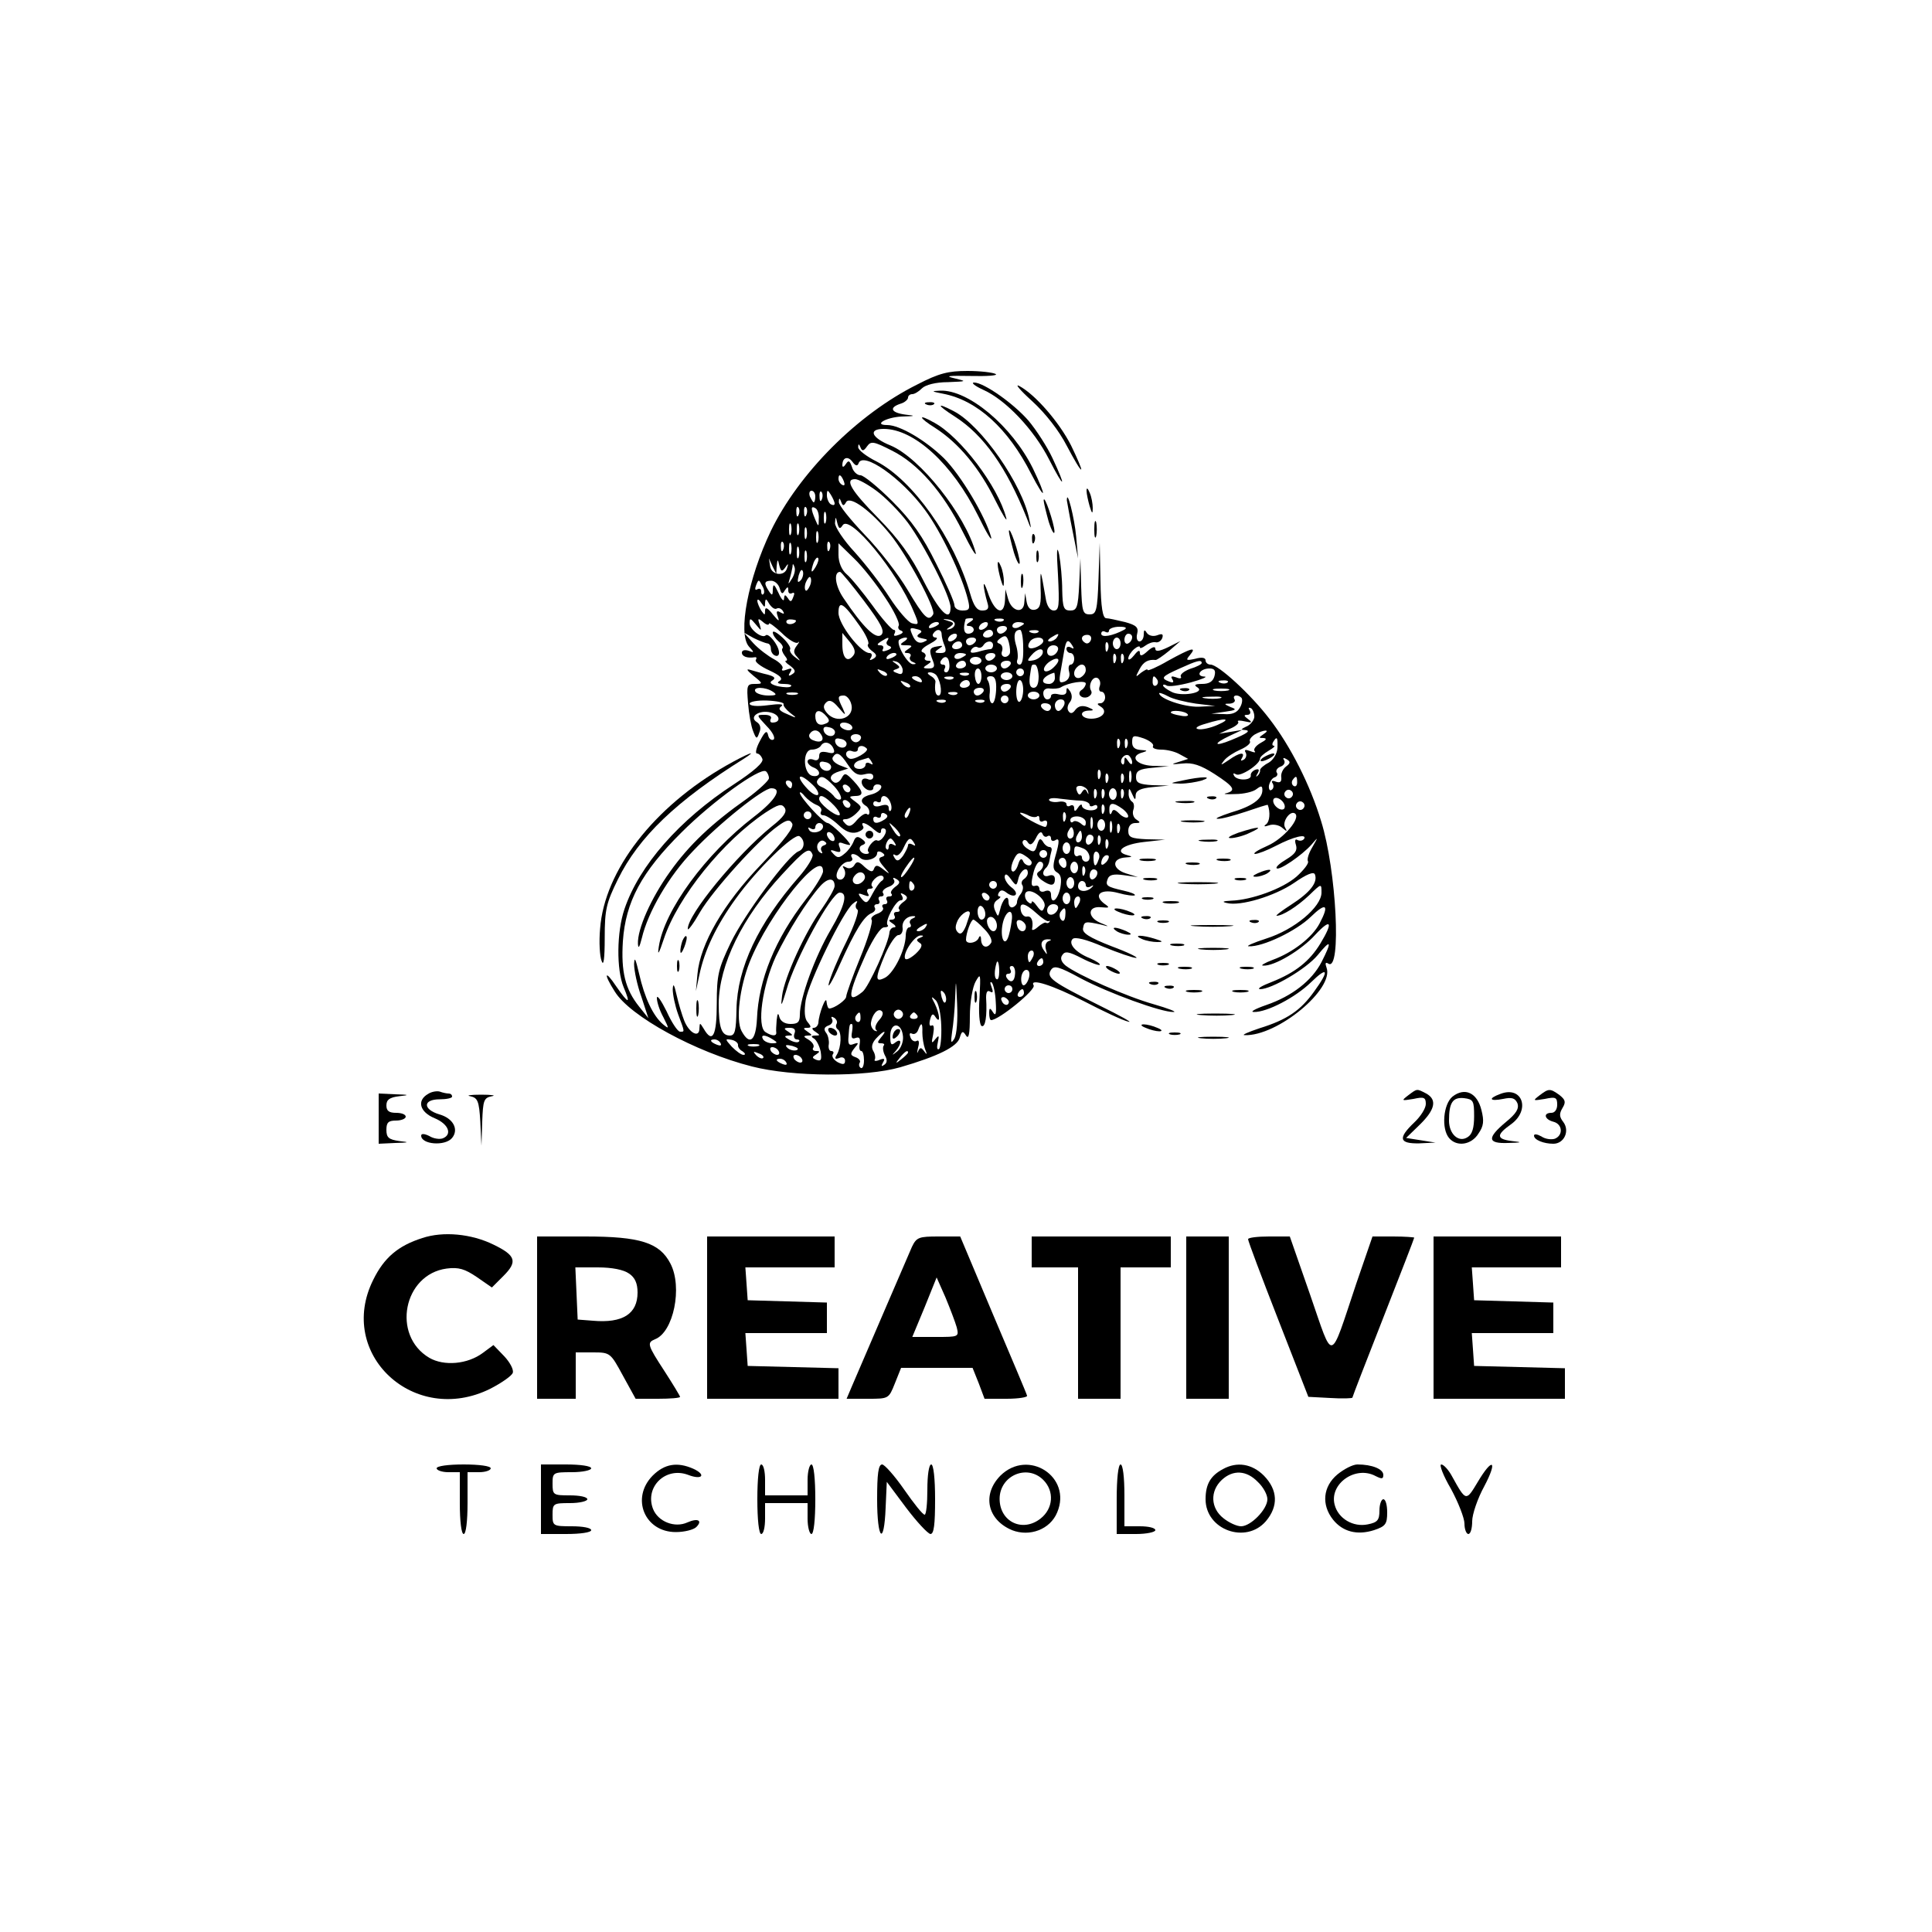 <?xml version="1.0" standalone="no"?>
<!DOCTYPE svg PUBLIC "-//W3C//DTD SVG 20010904//EN"
 "http://www.w3.org/TR/2001/REC-SVG-20010904/DTD/svg10.dtd">
<svg version="1.0" xmlns="http://www.w3.org/2000/svg"
 width="500pt" height="500pt" viewBox="0 0 500 500"
 preserveAspectRatio="xMidYMid meet">
<g transform="translate(0,500) scale(0.1,-0.1)"
fill="#000000" stroke="none">
<path d="M2374 4005 c-155 -77 -307 -230 -379 -379 -59 -123 -86 -265 -57
-299 15 -16 14 -17 -1 -11 -10 3 -17 1 -17 -5 0 -10 14 -15 33 -12 5 1 6 -2 3
-7 -3 -5 13 -17 35 -27 28 -13 36 -21 27 -27 -9 -5 -5 -8 11 -8 13 0 22 -3 18
-6 -3 -4 -18 -3 -34 0 -19 5 -23 10 -14 15 9 6 6 10 -12 15 -14 3 -33 9 -44
12 -13 4 -11 0 7 -15 25 -20 25 -21 3 -21 -20 0 -21 -4 -17 -50 2 -27 8 -60
13 -72 8 -21 10 -22 16 -4 5 11 3 21 -6 27 -22 13 5 33 36 25 24 -6 27 -26 4
-26 -6 0 -7 5 -4 10 3 6 -4 10 -16 10 -22 0 -22 0 5 -29 16 -16 23 -31 18 -35
-6 -3 -12 2 -14 11 -3 14 -8 11 -21 -14 -10 -18 -13 -33 -8 -33 5 0 11 -6 14
-14 4 -9 -22 -32 -74 -66 -140 -91 -245 -210 -283 -323 -20 -59 -21 -156 -2
-202 19 -45 13 -44 -19 2 -30 45 -34 34 -4 -13 39 -64 209 -157 355 -194 105
-27 293 -28 384 -2 96 28 148 53 154 77 5 17 8 18 16 5 7 -11 10 4 10 50 0 36
7 76 15 90 13 23 13 20 10 -42 -3 -38 0 -70 5 -73 10 -6 15 26 12 73 0 14 3
20 10 16 8 -5 9 -1 4 12 -4 10 -4 15 1 11 4 -5 9 -27 10 -50 2 -30 0 -38 -7
-27 -8 13 -10 12 -10 -2 0 -10 2 -18 5 -18 20 0 117 79 110 90 -12 20 50 0
130 -41 50 -26 101 -50 115 -53 14 -4 -20 15 -75 42 -122 61 -138 72 -125 92
8 12 20 9 77 -22 72 -38 209 -88 240 -87 10 0 -13 9 -51 20 -71 20 -197 76
-228 100 -11 9 -15 19 -9 27 7 11 16 10 51 -8 23 -12 44 -19 46 -17 3 2 -9 10
-25 17 -38 15 -57 38 -45 50 6 6 35 -1 79 -20 39 -16 77 -29 85 -29 8 0 -20
14 -63 30 -59 23 -77 35 -74 47 3 18 6 18 47 9 22 -6 22 -5 -3 5 -34 15 -32
44 3 40 22 -2 23 -1 7 10 -29 23 -7 39 37 27 21 -6 40 -8 43 -6 2 3 -11 8 -29
12 -44 10 -48 13 -41 31 4 10 15 13 42 9 l36 -5 -32 10 c-36 12 -36 39 1 41
17 1 18 2 3 6 -35 9 -10 28 44 34 l54 6 -47 1 c-41 2 -48 5 -48 22 0 12 7 20
18 20 14 0 14 2 3 9 -8 5 -11 16 -8 25 3 8 2 18 -3 21 -6 4 -10 14 -9 23 0 14
2 13 9 -3 7 -16 9 -17 9 -3 1 12 12 18 44 21 l42 4 -42 1 c-35 2 -43 6 -43 21
0 16 8 21 43 24 l42 4 -42 1 c-44 2 -61 26 -25 35 13 4 11 5 -5 6 -16 1 -23 7
-23 20 0 18 3 19 30 10 16 -6 27 -15 24 -20 -3 -5 7 -9 21 -9 15 0 36 -5 48
-12 l22 -12 -25 -8 c-21 -6 -19 -7 10 -4 26 3 47 -4 83 -27 51 -33 57 -43 30
-50 -10 -2 1 -3 24 -2 22 0 47 6 55 13 12 9 15 9 15 -3 0 -23 -27 -42 -82 -58
-27 -9 -43 -16 -34 -16 9 -1 41 8 72 18 32 11 57 19 58 18 7 -19 5 -43 -4 -50
-8 -6 -5 -7 7 -3 10 4 26 1 34 -6 13 -11 14 -11 8 0 -9 14 12 45 25 37 17 -11
-28 -65 -71 -84 -25 -11 -39 -20 -32 -21 7 0 31 9 54 21 46 24 81 32 73 18 -4
-5 -11 -6 -17 -3 -6 4 -8 -1 -4 -13 4 -14 -2 -23 -25 -37 -17 -10 -28 -20 -25
-23 6 -7 65 33 90 61 18 21 18 21 2 -7 -9 -15 -14 -31 -11 -36 3 -5 -11 -23
-30 -40 -36 -31 -115 -60 -169 -62 -21 -1 -25 -3 -11 -6 35 -9 124 18 174 52
33 23 51 30 54 22 8 -21 -13 -47 -61 -78 -25 -16 -42 -29 -38 -29 15 0 52 23
84 53 32 31 32 31 32 7 0 -37 -70 -96 -143 -119 -34 -11 -54 -20 -45 -20 36
-2 123 40 160 76 40 39 49 32 23 -17 -19 -36 -69 -75 -121 -94 -21 -8 -33 -15
-25 -15 29 -2 100 41 135 80 41 44 47 33 13 -23 -28 -46 -65 -75 -125 -99 -26
-10 -40 -18 -31 -19 30 0 119 52 149 88 35 43 38 37 10 -18 -25 -48 -76 -88
-143 -111 -29 -10 -43 -18 -32 -18 34 -1 108 38 148 77 44 43 48 31 8 -24 -35
-49 -70 -73 -141 -95 -30 -10 -48 -18 -39 -18 85 -3 233 120 212 175 -4 11 -3
15 5 10 34 -21 21 241 -19 369 -28 93 -79 194 -134 265 -48 63 -132 140 -152
140 -7 0 -13 5 -13 11 0 7 -10 9 -27 4 -23 -5 -25 -4 -14 9 20 24 4 19 -56
-14 -29 -17 -53 -27 -53 -24 0 4 -7 0 -17 -7 -15 -13 -15 -12 -4 9 10 19 22
26 42 24 3 0 18 10 35 24 l29 25 -32 -16 c-23 -11 -33 -12 -33 -4 0 7 -8 5
-20 -6 -14 -13 -20 -14 -20 -5 0 9 -5 7 -15 -6 -8 -10 -15 -14 -15 -8 0 6 7
17 15 24 8 7 15 9 15 5 0 -4 6 -2 14 4 8 6 19 10 26 9 7 -2 15 3 18 11 3 10 0
12 -13 7 -11 -4 -22 -1 -27 6 -6 10 -8 8 -8 -4 0 -10 -5 -18 -11 -18 -6 0 -9
9 -6 20 4 16 -2 22 -31 30 -21 5 -43 10 -49 10 -9 0 -14 27 -15 98 l-2 97 -3
-92 c-3 -85 -6 -93 -23 -93 -18 0 -20 8 -22 73 l-2 72 -3 -67 c-3 -60 -6 -68
-23 -68 -17 0 -20 7 -21 53 0 28 -4 70 -8 92 -6 27 -7 9 -3 -52 4 -81 3 -93
-11 -93 -10 0 -18 12 -21 33 -13 75 -14 79 -13 27 2 -44 -1 -55 -15 -58 -11
-2 -18 5 -21 20 l-4 23 -2 -23 c-1 -32 -33 -25 -42 8 l-7 25 -1 -27 c-2 -45
-28 -33 -45 20 -14 41 -13 15 0 -30 4 -13 0 -18 -14 -18 -14 0 -22 12 -31 43
-42 144 -149 295 -243 343 -26 13 -48 30 -47 37 0 9 2 9 6 -1 4 -10 8 -10 17
3 10 14 17 13 64 -11 67 -33 133 -108 183 -209 22 -44 37 -69 34 -55 -27 98
-144 245 -220 277 -50 20 -59 43 -18 43 79 0 178 -91 244 -224 22 -45 37 -70
34 -56 -15 54 -78 160 -122 204 -47 46 -114 86 -147 86 -37 0 -3 20 37 22 37
1 38 2 10 5 -37 5 -43 18 -13 28 11 3 20 11 20 16 0 5 5 9 11 9 6 0 17 7 25
15 9 9 36 16 67 16 50 2 50 2 17 10 -26 6 -16 7 42 6 42 -1 71 1 65 5 -7 4
-40 8 -73 8 -50 0 -74 -6 -130 -35z m-152 -204 c11 32 111 -38 172 -121 41
-55 96 -170 111 -232 6 -24 4 -28 -14 -28 -12 0 -21 6 -21 14 0 8 -21 56 -47
107 -35 71 -63 111 -114 162 -37 37 -74 67 -82 67 -9 0 -19 10 -22 21 -6 17
-9 19 -16 8 -5 -8 -9 -9 -9 -3 0 20 14 25 26 9 8 -11 13 -12 16 -4z m-38 -47
c3 -8 2 -12 -4 -9 -6 3 -10 10 -10 16 0 14 7 11 14 -7z m84 -24 c22 -16 59
-53 81 -82 43 -58 111 -192 111 -220 0 -40 -28 -13 -70 69 -32 64 -64 108
-117 162 -70 71 -88 101 -60 101 8 0 32 -13 55 -30z m-158 -15 c0 -8 -2 -15
-4 -15 -2 0 -6 7 -10 15 -3 8 -1 15 4 15 6 0 10 -7 10 -15z m17 -7 c-3 -8 -6
-5 -6 6 -1 11 2 17 5 13 3 -3 4 -12 1 -19z m33 -11 c0 -5 -4 -5 -10 -2 -5 3
-10 14 -10 23 0 15 2 15 10 2 5 -8 10 -19 10 -23z m30 4 c11 16 64 -23 113
-83 45 -55 120 -195 112 -208 -12 -20 -23 -9 -66 63 -23 39 -73 104 -111 143
-37 39 -68 77 -67 85 0 11 2 11 6 0 4 -11 7 -11 13 0z m-123 -33 c-3 -8 -6 -5
-6 6 -1 11 2 17 5 13 3 -3 4 -12 1 -19z m20 0 c-3 -8 -6 -5 -6 6 -1 11 2 17 5
13 3 -3 4 -12 1 -19z m32 -11 c0 -21 -1 -21 -9 -2 -12 28 -12 37 0 30 6 -3 10
-16 9 -28z m18 -9 c-3 -7 -5 -2 -5 12 0 14 2 19 5 13 2 -7 2 -19 0 -25z m44
-7 c19 28 141 -121 183 -222 15 -35 15 -37 -4 -32 -10 3 -36 33 -58 67 -21 33
-62 86 -90 117 -29 31 -51 65 -51 75 1 18 2 18 6 0 4 -15 7 -16 14 -5z m-134
-23 c-3 -7 -5 -2 -5 12 0 14 2 19 5 13 2 -7 2 -19 0 -25z m20 0 c-3 -7 -5 -2
-5 12 0 14 2 19 5 13 2 -7 2 -19 0 -25z m20 -10 c-3 -7 -5 -2 -5 12 0 14 2 19
5 13 2 -7 2 -19 0 -25z m30 -10 c-3 -7 -5 -2 -5 12 0 14 2 19 5 13 2 -7 2 -19
0 -25z m-90 -20 c-3 -8 -6 -5 -6 6 -1 11 2 17 5 13 3 -3 4 -12 1 -19z m20 -10
c-3 -7 -5 -2 -5 12 0 14 2 19 5 13 2 -7 2 -19 0 -25z m100 10 c-3 -8 -6 -5 -6
6 -1 11 2 17 5 13 3 -3 4 -12 1 -19z m-80 -20 c-3 -7 -5 -2 -5 12 0 14 2 19 5
13 2 -7 2 -19 0 -25z m224 -105 c23 -34 38 -66 35 -72 -3 -5 -1 -11 6 -13 7
-3 5 -7 -6 -11 -10 -4 -15 -3 -11 3 3 6 2 10 -2 10 -5 0 -30 28 -55 63 -25 34
-55 71 -67 81 -13 11 -21 31 -21 50 l0 30 40 -39 c23 -22 59 -68 81 -102z
m-204 95 c-3 -7 -5 -2 -5 12 0 14 2 19 5 13 2 -7 2 -19 0 -25z m24 -15 c-12
-20 -14 -14 -5 12 4 9 9 14 11 11 3 -2 0 -13 -6 -23z m-101 2 c2 19 3 19 7 1
4 -15 7 -16 15 -5 8 12 9 11 5 -1 -6 -23 -41 -19 -44 5 l-3 20 9 -20 10 -20 1
20z m40 -32 c-11 -17 -11 -17 -6 0 3 10 6 24 7 30 0 9 2 9 5 0 3 -7 0 -20 -6
-30z m22 -5 c-8 -8 -9 -4 -5 13 4 13 8 18 11 10 2 -7 -1 -18 -6 -23z m164 -53
c45 -60 54 -78 45 -88 -14 -13 -47 19 -98 95 -22 32 -26 68 -9 68 3 0 31 -34
62 -75z m-140 39 c-4 -9 -9 -15 -11 -12 -3 3 -3 13 1 22 4 9 9 15 11 12 3 -3
3 -13 -1 -22z m-120 -21 c-3 -4 -6 -1 -6 6 0 7 -4 9 -10 6 -6 -4 -7 1 -3 11 6
15 7 15 15 -1 6 -9 7 -19 4 -22z m42 14 c4 -14 7 -16 13 -5 7 10 9 11 9 0 0
-7 4 -10 10 -7 6 3 7 -1 3 -10 -5 -13 -7 -14 -14 -3 -7 10 -9 10 -10 -2 0 -8
-7 -1 -14 15 -11 23 -14 26 -15 10 0 -17 -2 -17 -10 -5 -14 21 -12 27 6 27 9
0 19 -9 22 -20z m-38 -37 c1 12 3 11 11 -3 6 -9 14 -15 19 -12 5 3 12 0 16 -6
5 -8 3 -9 -6 -4 -10 6 -12 3 -7 -11 5 -14 2 -12 -13 6 -13 17 -20 20 -20 10 0
-13 -1 -13 -10 0 -5 8 -10 20 -10 25 0 6 5 3 10 -5 9 -13 10 -13 10 0z m245
-60 c16 -22 25 -43 22 -47 -4 -3 1 -11 10 -18 13 -9 13 -14 3 -20 -9 -5 -11
-4 -6 3 4 7 2 12 -4 12 -22 0 -80 74 -80 104 0 34 13 26 55 -34z m-259 4 c-6
16 -4 17 9 6 8 -7 15 -9 15 -4 0 4 15 -7 33 -24 18 -18 37 -29 42 -25 5 5 4 1
-3 -8 -9 -12 -9 -19 1 -29 10 -12 9 -12 -5 -1 -10 7 -16 17 -13 21 2 4 -7 18
-20 30 -14 13 -25 19 -25 13 0 -6 7 -16 15 -23 9 -7 13 -15 10 -18 -3 -3 0
-11 6 -19 6 -7 8 -13 3 -13 -4 0 0 -6 11 -13 14 -11 15 -16 5 -22 -9 -6 -11
-4 -5 5 6 10 4 12 -9 7 -10 -4 -15 -3 -11 3 3 5 -7 16 -22 24 -15 8 -39 26
-53 41 l-25 28 25 -14 c14 -7 30 -13 35 -14 6 0 10 -6 10 -14 0 -8 5 -16 12
-18 6 -2 10 2 9 10 -2 19 -27 49 -34 43 -9 -10 -42 15 -42 31 0 14 2 14 16 -3
15 -18 15 -18 10 0z m94 10 c0 -8 -19 -13 -24 -6 -3 5 1 9 9 9 8 0 15 -2 15
-3z m411 -9 c0 -5 -5 -11 -13 -13 -10 -3 -10 -1 1 6 11 8 10 11 -5 15 -16 5
-16 6 -1 4 10 -1 18 -6 18 -12z m39 5 c-10 -6 -11 -10 -2 -10 6 0 12 -4 12
-10 0 -5 -6 -10 -14 -10 -12 0 -14 14 -7 38 1 1 7 2 14 2 8 0 7 -4 -3 -10z
m87 4 c-3 -3 -12 -4 -19 -1 -8 3 -5 6 6 6 11 1 17 -2 13 -5z m-167 -8 c0 -2
-7 -7 -16 -10 -8 -3 -12 -2 -9 4 6 10 25 14 25 6z m125 -6 c-3 -5 -11 -10 -16
-10 -6 0 -7 5 -4 10 3 6 11 10 16 10 6 0 7 -4 4 -10z m95 6 c0 -2 -7 -6 -15
-10 -8 -3 -15 -1 -15 4 0 6 7 10 15 10 8 0 15 -2 15 -4z m-271 -26 c-8 -6 -6
-9 7 -12 16 -3 17 -4 3 -10 -11 -4 -20 1 -27 17 -9 20 -8 22 10 17 14 -3 16
-7 7 -12z m226 10 c-3 -5 -10 -10 -16 -10 -5 0 -9 5 -9 10 0 6 7 10 16 10 8 0
12 -4 9 -10z m304 0 c-30 -16 -59 -21 -59 -10 0 6 5 8 10 5 6 -3 10 -2 10 3 0
5 12 10 27 10 17 0 21 -3 12 -8z m-472 -12 c0 -7 4 -21 8 -30 5 -14 2 -18 -11
-18 -16 0 -17 2 -4 11 12 8 11 9 -5 6 -20 -3 -22 -9 -10 -39 5 -13 2 -18 -11
-18 -16 0 -17 2 -4 10 11 7 11 10 2 10 -7 0 -11 4 -8 9 4 5 0 11 -6 13 -8 3 0
12 17 21 17 9 24 16 17 17 -7 0 -10 5 -7 10 9 14 22 12 22 -2z m133 2 c0 -5
-7 -10 -16 -10 -8 0 -12 5 -9 10 3 6 10 10 16 10 5 0 9 -4 9 -10z m78 -35 c1
-27 -2 -45 -9 -45 -6 0 -9 6 -6 13 2 6 1 24 -4 39 -7 25 -3 38 11 38 4 0 8
-20 8 -45z m39 39 c-3 -3 -12 -4 -19 -1 -8 3 -5 6 6 6 11 1 17 -2 13 -5z
m-479 -61 c-15 -19 -28 -6 -28 29 l0 30 19 -23 c14 -17 16 -28 9 -36z m267 47
c-3 -5 -11 -10 -16 -10 -6 0 -7 5 -4 10 3 6 11 10 16 10 6 0 7 -4 4 -10z m138
-42 c-8 -14 -25 -8 -20 6 3 8 1 17 -6 20 -9 3 -8 7 3 15 12 8 16 6 21 -12 3
-12 4 -25 2 -29z m122 42 c-3 -5 -12 -10 -18 -10 -7 0 -6 4 3 10 19 12 23 12
15 0z m88 -7 c-3 -7 -9 -10 -14 -7 -14 8 -11 21 5 21 8 0 12 -6 9 -14z m107 8
c0 -6 -4 -13 -10 -16 -5 -3 -10 1 -10 9 0 9 5 16 10 16 6 0 10 -4 10 -9z
m-634 -10 c-4 -5 -1 -11 6 -13 7 -3 5 -7 -6 -11 -10 -4 -15 -3 -11 3 3 6 0 10
-7 10 -9 0 -9 3 2 10 19 12 23 12 16 1z m44 -1 c-12 -8 -12 -10 5 -10 17 0 17
-2 5 -10 -11 -7 -11 -10 -2 -10 7 0 11 -4 8 -9 -4 -5 0 -12 6 -14 10 -4 10 -6
1 -6 -14 -1 -45 53 -36 63 4 3 11 6 17 6 6 0 4 -5 -4 -10z m185 0 c-3 -5 -10
-10 -16 -10 -5 0 -9 5 -9 10 0 6 7 10 16 10 8 0 12 -4 9 -10z m175 1 c0 -10
-30 -24 -37 -17 -3 3 -2 9 2 15 8 13 35 15 35 2z m200 -6 c0 -8 -4 -15 -10
-15 -5 0 -10 7 -10 15 0 8 5 15 10 15 6 0 10 -7 10 -15z m-410 -5 c0 -5 -7
-10 -16 -10 -8 0 -12 5 -9 10 3 6 10 10 16 10 5 0 9 -4 9 -10z m80 0 c0 -5 -3
-10 -7 -10 -5 0 -19 -3 -32 -7 -17 -4 -22 -3 -17 6 4 6 11 9 16 6 5 -3 11 -1
15 5 8 13 25 13 25 0z m206 -2 c4 -7 3 -8 -4 -4 -7 4 -12 2 -12 -3 0 -6 5 -11
10 -11 6 0 10 -7 10 -15 0 -8 -4 -15 -9 -15 -5 0 -7 -8 -4 -19 3 -11 -2 -21
-12 -25 -14 -5 -15 -1 -10 27 3 17 7 41 9 52 5 30 10 33 22 13z m91 -10 c-3
-8 -6 -5 -6 6 -1 11 2 17 5 13 3 -3 4 -12 1 -19z m-129 0 c-6 -18 -28 -21 -28
-4 0 9 7 16 16 16 9 0 14 -5 12 -12z m-40 -10 c-3 -7 -13 -15 -24 -17 -16 -3
-17 -1 -5 13 16 19 34 21 29 4z m-378 -2 c0 -2 -7 -7 -16 -10 -8 -3 -12 -2 -9
4 6 10 25 14 25 6z m180 0 c0 -2 -7 -6 -15 -10 -8 -3 -15 -1 -15 4 0 6 7 10
15 10 8 0 15 -2 15 -4z m75 -6 c-3 -5 -10 -10 -16 -10 -5 0 -9 5 -9 10 0 6 7
10 16 10 8 0 12 -4 9 -10z m312 -12 c-3 -8 -6 -5 -6 6 -1 11 2 17 5 13 3 -3 4
-12 1 -19z m20 0 c-3 -8 -6 -5 -6 6 -1 11 2 17 5 13 3 -3 4 -12 1 -19z m-450
-8 c1 -11 -3 -20 -8 -20 -6 0 -7 5 -4 10 3 6 1 10 -5 10 -6 0 -8 5 -5 10 10
16 21 11 22 -10z m83 10 c0 -5 -7 -10 -15 -10 -8 0 -15 5 -15 10 0 6 7 10 15
10 8 0 15 -4 15 -10z m187 -17 c-9 -9 -20 -13 -24 -9 -4 4 1 14 11 22 25 18
35 8 13 -13z m-391 -5 c1 -12 -3 -15 -14 -10 -12 4 -13 7 -3 10 11 4 11 6 0
14 -12 8 -12 9 0 6 8 -2 15 -11 17 -20z m164 12 c0 -5 -7 -10 -16 -10 -8 0
-12 5 -9 10 3 6 10 10 16 10 5 0 9 -4 9 -10z m115 0 c-3 -5 -10 -10 -16 -10
-5 0 -9 5 -9 10 0 6 7 10 16 10 8 0 12 -4 9 -10z m495 4 c0 -3 -13 -10 -30
-15 -16 -6 -27 -15 -24 -20 3 -5 -3 -6 -12 -2 -12 4 -15 3 -10 -5 5 -8 2 -10
-8 -6 -23 9 -20 13 27 34 44 20 57 24 57 14z m-530 -14 c0 -5 -7 -10 -15 -10
-8 0 -15 5 -15 10 0 6 7 10 15 10 8 0 15 -4 15 -10z m108 -20 c0 -19 -4 -30
-13 -30 -9 0 -12 9 -10 28 5 34 4 32 13 32 5 0 9 -13 10 -30z m122 16 c0 -8
-7 -16 -15 -20 -15 -5 -21 14 -8 27 11 12 23 8 23 -7z m-515 -14 c-3 -3 -11 0
-18 7 -9 10 -8 11 6 5 10 -3 15 -9 12 -12z m245 -2 c0 -11 -4 -20 -8 -20 -4 0
-8 9 -9 20 -1 11 2 20 8 20 5 0 9 -9 9 -20z m110 10 c0 -5 -4 -10 -10 -10 -5
0 -10 5 -10 10 0 6 5 10 10 10 6 0 10 -4 10 -10z m493 -10 c-4 -14 -14 -20
-32 -20 -19 0 -22 -3 -12 -9 22 -14 -44 -25 -68 -11 -12 6 -21 13 -21 16 0 3
4 3 9 0 5 -4 33 0 63 8 29 8 45 15 35 15 -24 1 -11 21 13 21 13 0 17 -5 13
-20z m-718 0 c11 -18 14 -50 4 -50 -8 0 -11 14 -8 36 0 4 -5 11 -13 15 -9 6
-9 9 -1 9 6 0 15 -4 18 -10z m82 4 c-3 -3 -12 -4 -19 -1 -8 3 -5 6 6 6 11 1
17 -2 13 -5z m113 -4 c0 -5 -7 -10 -15 -10 -8 0 -15 5 -15 10 0 6 7 10 15 10
8 0 15 -4 15 -10z m110 -5 c0 -8 -7 -15 -15 -15 -26 0 -18 20 13 29 1 1 2 -6
2 -14z m-345 -5 c3 -6 -1 -7 -9 -4 -18 7 -21 14 -7 14 6 0 13 -4 16 -10z m82
4 c-3 -3 -12 -4 -19 -1 -8 3 -5 6 6 6 11 1 17 -2 13 -5z m111 -29 c-1 -19 -5
-35 -10 -35 -5 0 -8 10 -7 23 2 12 0 28 -4 35 -5 7 -3 12 7 12 11 0 15 -10 14
-35z m268 9 c-3 -8 -1 -14 4 -14 6 0 10 -7 10 -15 0 -8 -6 -15 -12 -15 -10 0
-9 -3 1 -9 19 -12 4 -31 -25 -31 -27 0 -34 20 -6 21 14 0 14 2 -3 9 -14 5 -24
3 -32 -7 -7 -10 -13 -11 -18 -3 -4 6 -2 16 4 23 6 8 6 18 1 27 -8 12 -10 12
-10 1 0 -8 -7 -11 -20 -8 -11 3 -20 1 -20 -4 0 -5 -4 -9 -10 -9 -5 0 -10 7
-10 16 0 9 7 14 18 12 9 -1 22 0 27 3 21 13 65 19 65 10 0 -5 -5 -13 -10 -16
-15 -9 -2 -25 15 -19 8 4 12 10 9 16 -9 14 4 40 17 33 6 -4 8 -13 5 -21z m149
17 c3 -5 2 -12 -3 -15 -5 -3 -9 1 -9 9 0 17 3 19 12 6z m-640 -19 c-3 -3 -11
0 -18 7 -9 10 -8 11 6 5 10 -3 15 -9 12 -12z m155 8 c0 -5 -7 -10 -16 -10 -8
0 -12 5 -9 10 3 6 10 10 16 10 5 0 9 -4 9 -10z m138 -15 c0 -14 -4 -28 -9 -31
-5 -3 -9 9 -9 25 0 17 4 31 9 31 5 0 9 -11 9 -25z m529 19 c-3 -3 -12 -4 -19
-1 -8 3 -5 6 6 6 11 1 17 -2 13 -5z m-562 -14 c-3 -5 -10 -10 -16 -10 -5 0 -9
5 -9 10 0 6 7 10 16 10 8 0 12 -4 9 -10z m-615 -10 c12 -8 9 -10 -12 -10 -15
0 -30 5 -33 10 -8 13 25 13 45 0z m545 0 c-3 -5 -10 -10 -16 -10 -5 0 -9 5 -9
10 0 6 7 10 16 10 8 0 12 -4 9 -10z m633 3 c-10 -2 -26 -2 -35 0 -10 3 -2 5
17 5 19 0 27 -2 18 -5z m-1115 -10 c-7 -2 -19 -2 -25 0 -7 3 -2 5 12 5 14 0
19 -2 13 -5z m414 1 c-3 -3 -12 -4 -19 -1 -8 3 -5 6 6 6 11 1 17 -2 13 -5z
m213 -4 c0 -5 -7 -10 -15 -10 -8 0 -15 5 -15 10 0 6 7 10 15 10 8 0 15 -4 15
-10z m405 -21 l50 -6 -43 -2 c-38 -1 -102 21 -102 35 0 2 10 -1 23 -8 12 -7
45 -15 72 -19z m-892 -1 c10 -36 -38 -53 -63 -23 -10 12 -10 19 -2 27 8 8 17
5 32 -13 19 -22 20 -22 11 -2 -14 28 -14 33 3 33 7 0 16 -10 19 -22z m407 12
c0 -5 -4 -10 -10 -10 -5 0 -10 5 -10 10 0 6 5 10 10 10 6 0 10 -4 10 -10z
m548 3 c-10 -2 -28 -2 -40 0 -13 2 -5 4 17 4 22 1 32 -1 23 -4z m55 1 c3 -4 2
-15 -4 -25 -7 -13 -20 -19 -42 -17 l-32 1 35 5 c29 4 32 6 15 12 -18 8 -18 9
-2 9 10 1 15 6 12 11 -7 11 8 14 18 4z m-1185 -16 c-2 -4 6 -14 17 -23 19 -14
18 -15 -8 -3 -20 8 -24 14 -15 20 8 6 -5 7 -34 3 -29 -4 -48 -2 -48 4 0 5 20
9 45 8 25 -1 44 -5 43 -9z m419 6 c-3 -3 -12 -4 -19 -1 -8 3 -5 6 6 6 11 1 17
-2 13 -5z m100 0 c-3 -3 -12 -4 -19 -1 -8 3 -5 6 6 6 11 1 17 -2 13 -5z m207
-9 c-4 -8 -10 -15 -15 -15 -5 0 -9 7 -9 15 0 8 7 15 15 15 9 0 12 -6 9 -15z
m-34 -5 c0 -5 -4 -10 -9 -10 -6 0 -13 5 -16 10 -3 6 1 10 9 10 9 0 16 -4 16
-10z m526 -27 c-2 -9 -11 -20 -22 -24 -11 -5 -13 -8 -5 -8 20 -1 12 -8 -32
-26 -46 -19 -49 -10 -4 11 l32 15 -30 -5 -30 -5 28 13 c15 6 25 15 21 18 -3 4
5 4 18 1 18 -4 20 -3 8 6 -11 8 -12 11 -2 11 7 0 10 5 6 12 -4 6 -3 8 4 5 5
-4 9 -15 8 -24z m-1107 3 c9 -10 8 -15 -3 -19 -16 -7 -26 1 -26 20 0 17 14 17
29 -1z m935 5 c3 -4 -6 -6 -19 -3 -14 2 -25 6 -25 8 0 8 39 4 44 -5z m77 -27
c-18 -8 -41 -13 -50 -11 -10 2 -3 8 19 14 51 16 70 14 31 -3z m-946 -4 c3 -5
-1 -10 -9 -10 -8 0 -18 5 -21 10 -3 6 1 10 9 10 8 0 18 -4 21 -10z m-44 -15
c-1 -15 -24 -12 -29 3 -3 9 2 13 12 10 10 -1 17 -7 17 -13z m-36 -6 c10 -15
-1 -23 -20 -15 -9 3 -13 10 -10 16 8 13 22 13 30 -1z m1145 1 c-13 -9 -13 -10
0 -10 10 -1 7 -5 -8 -13 -12 -7 -19 -16 -15 -21 4 -4 -1 -4 -11 0 -13 5 -17 4
-12 -4 3 -6 1 -14 -5 -18 -8 -4 -9 -3 -5 4 10 17 -6 15 -34 -5 -21 -14 -23
-15 -12 -1 7 9 26 21 42 28 16 7 27 16 25 21 -3 4 3 12 12 18 23 13 43 14 23
1z m-1042 -11 c-2 -6 -8 -10 -13 -10 -5 0 -11 4 -13 10 -2 6 4 11 13 11 9 0
15 -5 13 -11z m-37 -14 c-1 -15 -24 -12 -29 3 -3 9 2 13 12 10 10 -1 17 -7 17
-13z m706 -7 c-3 -8 -6 -5 -6 6 -1 11 2 17 5 13 3 -3 4 -12 1 -19z m20 0 c-3
-8 -6 -5 -6 6 -1 11 2 17 5 13 3 -3 4 -12 1 -19z m389 -4 c-1 -15 -11 -31 -23
-38 -12 -6 -22 -15 -22 -19 1 -5 -3 -12 -7 -15 -4 -4 -4 -1 1 7 5 9 3 12 -6 9
-8 -3 -13 -10 -12 -15 2 -13 -35 -14 -43 -1 -4 7 -2 8 5 4 11 -7 62 26 62 41
0 4 10 13 22 20 12 7 18 12 14 13 -5 0 -5 5 -2 10 10 16 12 12 11 -16z m-1148
-4 c3 -9 -2 -11 -17 -7 -15 3 -21 1 -21 -10 0 -9 -6 -13 -15 -9 -8 3 -15 1
-15 -5 0 -5 7 -12 15 -15 21 -8 19 -26 -2 -22 -25 5 -27 68 -2 68 10 0 21 5
24 11 9 13 27 7 33 -11z m85 3 c8 -7 -34 -32 -45 -26 -15 8 -8 25 7 19 8 -3
15 -1 15 4 0 11 13 13 23 3z m-48 -43 c15 -22 25 -28 42 -24 15 4 23 2 23 -6
0 -7 -7 -10 -15 -6 -9 3 -15 0 -15 -8 0 -8 7 -16 15 -20 8 -3 15 -1 15 4 0 6
5 10 10 10 21 0 9 -20 -15 -26 -26 -6 -32 -18 -15 -29 6 -3 10 -11 10 -17 0
-6 -3 -8 -6 -5 -4 4 -15 -3 -26 -15 -14 -17 -21 -19 -30 -10 -9 9 -9 12 1 12
7 0 19 7 28 16 14 14 14 16 -3 29 -18 13 -18 14 -1 15 23 0 22 11 -4 39 -20
21 -23 22 -31 7 -5 -9 -13 -14 -19 -11 -16 10 -10 22 14 29 l22 7 -23 9 c-13
6 -20 14 -17 20 10 16 19 12 40 -20z m735 7 c0 -7 -4 -6 -10 3 -8 12 -10 12
-10 1 0 -8 -3 -12 -6 -8 -9 9 6 28 17 22 5 -4 9 -12 9 -18z m-674 1 c4 -7 3
-8 -4 -4 -7 4 -12 2 -12 -3 0 -6 -7 -11 -15 -11 -21 0 -19 18 3 23 9 3 18 5
19 6 1 0 5 -4 9 -11z m1072 -12 c-8 -6 -14 -19 -12 -28 1 -11 -3 -15 -14 -11
-10 4 -13 2 -8 -5 3 -6 2 -13 -3 -16 -5 -4 -8 2 -7 11 2 9 8 19 14 21 7 2 10
8 6 13 -3 5 2 12 10 15 9 3 13 11 9 17 -4 6 -1 7 7 2 10 -6 10 -10 -2 -19z
m-1177 -1 c-1 -15 -24 -12 -29 3 -3 9 2 13 12 10 10 -1 17 -7 17 -13z m-161
-29 c0 -6 -26 -30 -57 -53 -91 -64 -150 -120 -199 -189 -49 -68 -85 -149 -83
-187 1 -14 4 -8 10 15 16 68 70 161 133 226 67 71 181 162 202 162 30 0 11
-31 -45 -74 -125 -96 -232 -242 -246 -336 -4 -25 0 -19 13 20 36 109 154 254
263 327 34 22 42 24 50 12 6 -10 -2 -23 -34 -48 -92 -75 -218 -229 -217 -265
0 -6 15 14 32 44 33 56 150 186 201 222 23 17 31 18 37 7 6 -9 -18 -41 -80
-106 -98 -102 -158 -206 -165 -284 l-4 -44 9 42 c13 63 44 128 94 197 56 78
151 170 165 162 15 -10 14 -33 -2 -39 -27 -10 -141 -164 -176 -237 -32 -67
-36 -83 -36 -157 0 -84 -11 -105 -34 -65 -10 16 -10 16 -11 0 0 -25 -26 -12
-39 20 -6 15 -15 45 -20 67 -6 27 -9 32 -10 15 0 -14 6 -43 14 -65 18 -48 17
-45 5 -45 -6 0 -22 24 -35 53 -14 28 -25 44 -25 34 0 -10 7 -32 17 -50 15 -30
15 -31 -1 -18 -26 22 -48 69 -62 131 -9 38 -12 46 -13 25 0 -16 8 -55 19 -85
l18 -55 -24 30 c-36 45 -47 90 -42 169 7 102 48 179 152 282 80 80 202 168
218 158 4 -3 8 -11 8 -18z m857 2 c-3 -8 -6 -5 -6 6 -1 11 2 17 5 13 3 -3 4
-12 1 -19z m80 -10 c-3 -7 -5 -2 -5 12 0 14 2 19 5 13 2 -7 2 -19 0 -25z m-60
0 c-3 -8 -6 -5 -6 6 -1 11 2 17 5 13 3 -3 4 -12 1 -19z m40 0 c-3 -8 -6 -5 -6
6 -1 11 2 17 5 13 3 -3 4 -12 1 -19z m-805 -8 c12 -11 18 -23 15 -27 -4 -3
-16 3 -27 15 -33 35 -23 45 12 12z m57 -5 c13 -14 20 -29 17 -33 -4 -4 -13 0
-19 9 -7 8 -20 18 -30 22 -10 4 -15 11 -12 17 9 15 18 12 44 -15z m1198 10 c0
-8 -4 -12 -9 -9 -5 3 -6 10 -3 15 9 13 12 11 12 -6z m-1307 -5 c0 -5 -2 -10
-4 -10 -3 0 -8 5 -11 10 -3 6 -1 10 4 10 6 0 11 -4 11 -10z m151 -13 c-1 -12
-15 -9 -19 4 -3 6 1 10 8 8 6 -3 11 -8 11 -12z m615 -6 c2 -8 1 -8 -3 0 -4 8
-7 8 -13 -1 -5 -9 -9 -8 -13 3 -4 10 0 14 11 13 9 -2 17 -8 18 -15z m21 -13
c-3 -8 -6 -5 -6 6 -1 11 2 17 5 13 3 -3 4 -12 1 -19z m20 0 c-3 -8 -6 -5 -6 6
-1 11 2 17 5 13 3 -3 4 -12 1 -19z m33 7 c0 -8 -4 -15 -10 -15 -5 0 -10 7 -10
15 0 8 5 15 10 15 6 0 10 -7 10 -15z m17 -7 c-3 -8 -6 -5 -6 6 -1 11 2 17 5
13 3 -3 4 -12 1 -19z m437 1 c-3 -5 -10 -7 -15 -3 -5 3 -7 10 -3 15 3 5 10 7
15 3 5 -3 7 -10 3 -15z m-1231 -22 c10 -4 15 -11 12 -17 -3 -5 -1 -10 6 -10 7
0 24 -11 39 -25 18 -17 32 -23 48 -19 12 4 19 10 16 15 -9 15 8 10 28 -8 12
-10 18 -12 18 -4 0 7 4 9 10 6 10 -6 -10 -36 -20 -30 -8 5 -29 -22 -23 -29 4
-3 1 -6 -5 -6 -16 0 -24 18 -10 23 10 4 9 8 -2 16 -11 8 -16 6 -21 -7 -4 -10
-14 -24 -23 -31 -14 -12 -19 -12 -29 -1 -10 10 -9 12 5 7 13 -4 15 -2 11 10
-5 12 -2 15 10 10 9 -3 17 -5 17 -3 0 8 -50 56 -58 56 -11 0 -72 67 -72 78 0
4 6 0 13 -9 7 -8 20 -18 30 -22z m46 -2 c13 -14 18 -25 12 -25 -13 0 -51 31
-51 42 0 15 15 8 39 -17z m145 9 c4 -9 4 -19 1 -22 -3 -3 -5 0 -5 7 0 8 -7 10
-20 6 -12 -4 -20 -2 -20 5 0 6 5 8 10 5 6 -3 10 -1 10 4 0 17 17 13 24 -5z
m494 4 c12 -1 22 -6 22 -11 0 -4 5 -5 10 -2 6 3 10 2 10 -4 0 -5 -9 -9 -20 -8
-11 1 -20 6 -20 12 0 5 -5 3 -10 -5 -7 -11 -10 -11 -10 -2 0 7 -4 10 -10 7 -5
-3 -10 -2 -10 4 0 5 -9 8 -20 6 -11 -2 -22 0 -25 4 -2 5 10 7 28 4 17 -2 42
-5 55 -5z m526 -20 c-3 -5 -12 -4 -20 3 -7 6 -11 15 -8 21 3 5 12 4 20 -3 7
-6 11 -15 8 -21z m-1123 9 c-1 -12 -15 -9 -19 4 -3 6 1 10 8 8 6 -3 11 -8 11
-12z m1173 -8 c-3 -5 -10 -7 -15 -3 -5 3 -7 10 -3 15 3 5 10 7 15 3 5 -3 7
-10 3 -15z m-517 -11 c-3 -8 -6 -5 -6 6 -1 11 2 17 5 13 3 -3 4 -12 1 -19z
m49 8 c10 -8 16 -17 13 -21 -4 -3 -14 1 -22 9 -12 12 -17 13 -20 3 -3 -7 -6
-5 -6 6 -1 21 9 22 35 3z m-553 -11 c-3 -9 -8 -14 -10 -11 -3 3 -2 9 2 15 9
16 15 13 8 -4z m-253 -5 c0 -5 -4 -10 -10 -10 -5 0 -10 5 -10 10 0 6 5 10 10
10 6 0 10 -4 10 -10z m189 -11 c-19 -12 -29 -11 -29 2 0 5 5 7 10 4 6 -3 10
-1 10 5 0 6 5 8 11 4 8 -4 7 -9 -2 -15z m395 8 c3 3 6 1 6 -6 0 -7 5 -9 10 -6
6 3 10 1 10 -4 0 -6 -2 -11 -5 -11 -10 0 -65 30 -65 36 0 2 8 0 19 -5 10 -6
21 -7 25 -4z m73 -9 c-3 -8 -6 -5 -6 6 -1 11 2 17 5 13 3 -3 4 -12 1 -19z m53
-6 c0 -11 -3 -12 -13 -3 -8 6 -17 8 -20 4 -4 -3 -7 -1 -7 5 0 6 9 10 20 9 11
-1 20 -8 20 -15z m17 -14 c-3 -7 -5 -2 -5 12 0 14 2 19 5 13 2 -7 2 -19 0 -25z
m33 7 c0 -8 -4 -15 -10 -15 -5 0 -10 7 -10 15 0 8 5 15 10 15 6 0 10 -7 10
-15z m17 -17 c-3 -7 -5 -2 -5 12 0 14 2 19 5 13 2 -7 2 -19 0 -25z m-747 13
c0 -14 -29 -21 -36 -9 -4 7 -3 8 4 4 7 -4 12 -2 12 3 0 6 5 11 10 11 6 0 10
-4 10 -9z m199 -25 c-3 -3 -11 5 -18 17 -13 21 -12 21 5 5 10 -10 16 -20 13
-22z m568 12 c-3 -8 -6 -5 -6 6 -1 11 2 17 5 13 3 -3 4 -12 1 -19z m-121 -15
c-10 -10 -19 5 -10 18 6 11 8 11 12 0 2 -7 1 -15 -2 -18z m-616 -4 c0 -6 -4
-7 -10 -4 -5 3 -10 11 -10 16 0 6 5 7 10 4 6 -3 10 -11 10 -16z m551 7 c5 3 9
0 9 -6 0 -6 5 -8 10 -5 12 8 13 -1 1 -42 -7 -25 -6 -35 5 -41 10 -6 12 -17 8
-40 -7 -32 -24 -45 -24 -17 0 9 -6 12 -15 9 -8 -4 -15 -1 -15 5 0 6 -4 10 -9
9 -13 -4 -14 3 -6 35 4 15 11 27 16 27 13 0 11 -18 -3 -26 -7 -5 -5 -11 7 -21
24 -17 35 -17 35 2 0 9 -6 12 -15 9 -15 -6 -21 7 -8 20 4 3 8 12 9 19 1 7 3
17 5 24 2 6 0 11 -5 11 -5 0 -13 6 -17 14 -7 10 -10 8 -15 -9 -5 -18 -9 -20
-24 -10 -10 6 -16 15 -13 20 3 5 9 4 13 -3 6 -9 12 -6 21 11 7 15 14 19 17 11
2 -6 8 -10 13 -6z m89 -1 c0 -8 -4 -15 -10 -15 -5 0 -7 7 -4 15 4 8 8 15 10
15 2 0 4 -7 4 -15z m30 -4 c0 -6 -4 -13 -10 -16 -5 -3 -10 1 -10 9 0 9 5 16
10 16 6 0 10 -4 10 -9z m17 -13 c-3 -8 -6 -5 -6 6 -1 11 2 17 5 13 3 -3 4 -12
1 -19z m-715 -6 c-7 -2 -9 -9 -6 -14 4 -7 2 -8 -4 -4 -6 4 -9 13 -6 21 4 8 11
12 17 8 8 -5 7 -8 -1 -11z m184 6 c4 -7 3 -8 -4 -4 -7 4 -12 2 -12 -5 0 -7 -3
-10 -6 -6 -6 5 3 27 11 27 2 0 7 -5 11 -12z m50 0 c4 -7 3 -8 -4 -4 -7 4 -12
3 -12 -1 0 -5 -6 -17 -13 -28 -11 -14 -16 -15 -22 -5 -5 8 -4 11 2 7 6 -4 15
5 21 18 13 28 18 30 28 13z m501 -10 c-3 -8 -6 -5 -6 6 -1 11 2 17 5 13 3 -3
4 -12 1 -19z m-97 -3 c0 -8 -4 -15 -10 -15 -5 0 -10 7 -10 15 0 8 5 15 10 15
6 0 10 -7 10 -15z m34 -1 c17 -7 22 -34 6 -34 -5 0 -10 5 -10 11 0 5 -4 7 -10
4 -5 -3 -10 1 -10 9 0 18 2 19 24 10z m-701 -16 c2 -7 -14 -33 -35 -57 -106
-121 -160 -236 -162 -343 -1 -56 -4 -68 -17 -68 -22 0 -29 21 -29 83 1 100 61
223 164 334 60 65 71 72 79 51z m178 -6 c-9 -3 -7 -10 6 -25 18 -21 17 -21 -1
-7 -15 12 -20 12 -24 2 -3 -10 -9 -9 -24 4 -15 15 -21 16 -27 5 -5 -8 -14 -10
-21 -6 -9 5 -11 4 -6 -3 9 -15 -2 -34 -15 -27 -13 9 8 45 27 45 8 0 12 5 9 10
-8 13 8 13 21 0 12 -12 44 -3 44 12 0 5 5 6 12 2 9 -6 9 -9 -1 -12z m389 -14
c0 -13 -18 -9 -23 5 -4 7 -8 3 -12 -10 -4 -13 -11 -21 -15 -18 -5 3 -3 16 3
29 9 19 14 22 29 12 10 -6 18 -14 18 -18z m40 22 c0 -5 -4 -10 -10 -10 -5 0
-10 5 -10 10 0 6 5 10 10 10 6 0 10 -4 10 -10z m133 -15 c-7 -21 -13 -19 -13
6 0 11 4 18 10 14 5 -3 7 -12 3 -20z m19 -7 c-7 -7 -12 -8 -12 -2 0 6 3 14 7
17 3 4 9 5 12 2 2 -3 -1 -11 -7 -17z m-508 -13 c-9 -14 -18 -25 -21 -25 -5 0
5 18 20 38 17 22 18 13 1 -13z m406 9 c0 -8 -4 -12 -10 -9 -5 3 -10 10 -10 16
0 5 5 9 10 9 6 0 10 -7 10 -16z m30 -9 c0 -8 -4 -15 -10 -15 -5 0 -10 7 -10
15 0 8 5 15 10 15 6 0 10 -7 10 -15z m-660 -10 c0 -8 -20 -41 -44 -72 -80
-103 -123 -209 -127 -310 -3 -57 -19 -70 -40 -31 -15 28 -5 112 21 178 50 126
190 299 190 235z m677 -7 c-3 -8 -6 -5 -6 6 -1 11 2 17 5 13 3 -3 4 -12 1 -19z
m-574 -19 c-17 -17 -36 -1 -20 16 7 8 16 10 22 4 5 -6 5 -13 -2 -20z m427 22
c0 -6 -5 -13 -10 -16 -6 -4 -8 -11 -4 -16 3 -5 1 -15 -4 -22 -6 -7 -10 -16
-10 -22 0 -5 -5 -11 -11 -13 -6 -2 -11 4 -11 14 0 22 -16 7 -22 -21 -5 -19 -5
-19 -13 -1 -5 12 -3 21 6 27 8 5 10 9 6 9 -5 0 -5 5 -2 10 5 8 11 7 21 -1 8
-6 18 -9 22 -5 4 4 -1 13 -11 20 -9 7 -17 19 -17 27 1 9 6 8 16 -6 14 -19 15
-19 20 3 6 21 24 31 24 13z m180 0 c0 -6 -4 -13 -10 -16 -5 -3 -10 1 -10 9 0
9 5 16 10 16 6 0 10 -4 10 -9z m-557 -20 c-6 -3 -17 -19 -25 -34 -13 -25 -16
-27 -28 -13 -11 14 -10 16 5 10 13 -5 16 -4 11 4 -4 7 -2 12 5 12 7 0 10 3 6
6 -8 9 16 33 27 27 4 -3 4 -8 -1 -12z m-123 -14 c0 -7 -15 -33 -33 -59 -44
-61 -97 -178 -103 -225 -4 -31 -2 -29 11 14 22 80 117 253 138 253 22 0 14
-33 -23 -96 -41 -70 -80 -177 -80 -220 0 -19 -5 -24 -24 -24 -15 0 -26 7 -29
18 -3 12 -5 10 -7 -8 -1 -14 -2 -28 -1 -32 1 -10 -11 -10 -28 1 -23 15 -8 120
27 196 32 66 80 143 115 182 20 22 37 22 37 0z m157 -2 c-9 -7 -14 -15 -10
-18 3 -4 1 -7 -6 -7 -7 0 -9 -4 -6 -10 3 -5 1 -10 -5 -10 -6 0 -9 -4 -5 -9 3
-5 -4 -12 -15 -16 -11 -4 -18 -11 -14 -16 3 -5 -10 -50 -30 -98 -20 -49 -36
-94 -36 -100 0 -9 -31 -31 -44 -31 -3 0 -6 8 -7 18 -1 17 -20 -32 -21 -55 -1
-7 -6 -13 -12 -13 -6 0 -4 -5 4 -10 13 -9 13 -10 0 -10 -11 0 -12 -3 -3 -8 6
-4 14 -19 17 -34 3 -21 1 -25 -11 -21 -12 5 -12 7 -1 14 10 7 11 9 0 9 -7 0
-11 4 -7 9 3 6 -3 14 -12 20 -14 8 -15 10 -3 11 13 0 13 1 0 10 -12 8 -12 10
-1 10 11 0 11 3 1 15 -8 9 -9 28 -5 56 8 48 97 230 122 250 9 8 14 9 10 2 -4
-6 -3 -14 2 -17 5 -4 -8 -41 -29 -84 -21 -42 -41 -90 -45 -107 -4 -16 9 5 28
48 41 91 63 126 83 134 7 3 11 9 8 14 -3 5 0 9 6 9 6 0 8 5 5 10 -3 6 -1 10 5
10 6 0 9 4 5 9 -3 5 4 12 15 16 11 4 17 11 14 17 -5 7 -2 8 6 3 10 -6 10 -11
-3 -20z m463 10 c0 -8 -4 -15 -10 -15 -5 0 -10 7 -10 15 0 8 5 15 10 15 6 0
10 -7 10 -15z m-415 -4 c3 -5 2 -12 -3 -15 -5 -3 -9 1 -9 9 0 17 3 19 12 6z
m215 -1 c0 -5 -4 -10 -10 -10 -5 0 -10 5 -10 10 0 6 5 10 10 10 6 0 10 -4 10
-10z m230 -1 c0 -5 6 -7 13 -3 6 4 8 3 4 -1 -13 -15 -37 -14 -37 1 0 8 5 14
10 14 6 0 10 -5 10 -11z m-107 -56 c-5 -14 -8 -13 -20 3 -7 10 -13 14 -13 9 0
-5 -5 -4 -11 2 -6 6 -8 16 -5 22 11 17 56 -17 49 -36z m-366 12 c-9 -7 -14
-15 -10 -18 3 -4 1 -7 -6 -7 -7 0 -9 -4 -6 -10 3 -5 0 -10 -7 -10 -9 0 -9 -3
2 -10 8 -5 10 -10 4 -10 -6 0 -11 -6 -12 -12 -1 -26 -54 -143 -70 -155 -41
-33 -39 -9 10 100 19 40 37 67 46 67 8 0 13 3 9 6 -8 9 21 64 34 64 6 0 7 5 3
12 -5 7 -3 8 6 3 10 -6 10 -11 -3 -20z m224 12 c-1 -12 -15 -9 -19 4 -3 6 1
10 8 8 6 -3 11 -8 11 -12z m209 -2 c0 -8 -4 -15 -10 -15 -5 0 -10 7 -10 15 0
8 5 15 10 15 6 0 10 -7 10 -15z m24 -10 c-4 -8 -8 -15 -10 -15 -2 0 -4 7 -4
15 0 8 4 15 10 15 5 0 7 -7 4 -15z m-244 -31 c0 -8 -4 -14 -10 -14 -5 0 -10 9
-10 21 0 11 5 17 10 14 6 -3 10 -13 10 -21z m133 2 c14 -13 28 -22 31 -20 3 2
4 1 2 -2 -2 -3 -6 -4 -9 -2 -2 2 -12 -3 -21 -11 -9 -8 -16 -10 -15 -5 4 21 -2
34 -13 32 -6 -2 -14 5 -16 15 -5 24 10 21 41 -7z m55 12 c-6 -18 -28 -21 -28
-4 0 9 7 16 16 16 9 0 14 -5 12 -12z m19 -18 c-1 -12 -5 -16 -10 -11 -5 5 -6
14 -3 20 11 16 15 13 13 -9z m-247 6 c0 -3 -5 -17 -10 -32 -8 -19 -14 -24 -21
-17 -8 8 -7 17 0 32 10 18 31 30 31 17z m109 -13 c-1 -10 -4 -29 -8 -43 -10
-35 -24 -8 -16 30 7 32 26 42 24 13z m-257 0 c-6 -2 -10 -9 -6 -14 3 -5 1 -9
-3 -9 -5 0 -9 -10 -9 -22 -1 -36 -30 -95 -53 -108 -27 -14 -27 -3 0 61 12 27
27 49 34 49 7 0 12 8 11 18 -3 17 11 32 29 31 6 0 4 -3 -3 -6z m218 -19 c0 -8
-4 -14 -9 -14 -11 0 -22 26 -14 34 9 9 23 -3 23 -20z m-32 -9 c13 -13 21 -29
17 -35 -10 -16 -25 -12 -26 8 0 10 -3 12 -6 5 -5 -14 -33 -18 -33 -5 0 17 13
52 19 52 3 0 16 -11 29 -25z m107 7 c0 -18 -20 -15 -23 4 -3 10 1 15 10 12 7
-3 13 -10 13 -16z m-260 -2 c-3 -5 -12 -10 -18 -10 -7 0 -6 4 3 10 19 12 23
12 15 0z m-14 -27 c-10 -4 -10 -7 -1 -13 9 -5 5 -14 -11 -29 -14 -12 -25 -17
-27 -11 -5 15 26 60 41 59 8 0 8 -2 -2 -6z m332 -9 c-7 -3 -9 -13 -6 -22 4
-14 3 -14 -5 -2 -12 16 -7 30 11 29 9 0 9 -2 0 -5z m-39 -39 c-4 -8 -8 -15
-10 -15 -2 0 -4 7 -4 15 0 8 4 15 10 15 5 0 7 -7 4 -15z m26 -15 c0 -5 -5 -10
-11 -10 -5 0 -7 5 -4 10 3 6 8 10 11 10 2 0 4 -4 4 -10z m-114 -24 c0 -14 -3
-23 -7 -20 -6 3 -6 22 0 42 3 10 7 -2 7 -22z m41 -6 c-1 -21 -12 -26 -22 -10
-3 6 -1 10 5 10 6 0 8 5 5 10 -3 6 -2 10 4 10 5 0 9 -9 8 -20z m36 -10 c-3
-11 -9 -20 -14 -20 -4 0 -7 9 -6 20 1 11 7 20 13 20 7 0 10 -8 7 -20z m-193
-158 c-9 -14 -10 -11 -6 17 3 18 7 59 8 90 2 51 2 49 5 -17 2 -42 -1 -79 -7
-90z m150 128 c0 -5 -4 -10 -10 -10 -5 0 -10 5 -10 10 0 6 5 10 10 10 6 0 10
-4 10 -10z m-172 -31 c-3 -8 -7 -3 -11 10 -4 17 -3 21 5 13 5 -5 8 -16 6 -23z
m202 21 c0 -5 -5 -10 -11 -10 -5 0 -7 5 -4 10 3 6 8 10 11 10 2 0 4 -4 4 -10z
m-214 -85 c1 -31 -2 -57 -6 -60 -5 -3 -6 5 -3 17 4 19 3 20 -7 8 -9 -12 -10
-10 -5 13 3 17 2 26 -4 23 -5 -3 -7 3 -4 15 4 16 8 17 14 7 14 -21 11 8 -2 35
-10 18 -9 20 2 9 8 -7 14 -36 15 -67z m175 62 c-1 -12 -15 -9 -19 4 -3 6 1 10
8 8 6 -3 11 -8 11 -12z m-335 -46 c-9 -10 -13 -21 -9 -26 5 -4 3 -5 -4 -2 -6
4 -10 13 -9 20 3 21 17 38 27 31 6 -4 4 -13 -5 -23z m61 14 c0 -6 -6 -12 -12
-12 -6 0 -12 6 -12 12 0 6 6 12 12 12 6 0 12 -6 12 -12z m-110 -10 c0 -8 -4
-12 -9 -9 -5 3 -6 10 -3 15 9 13 12 11 12 -6z m147 7 c3 -5 -1 -9 -9 -9 -8 0
-12 4 -9 9 3 4 7 8 9 8 2 0 6 -4 9 -8z m-209 -22 c-3 -5 -1 -11 3 -14 11 -7 9
-46 -2 -65 -7 -11 -5 -13 6 -9 8 4 15 0 15 -7 0 -10 -5 -11 -19 -4 -10 6 -16
14 -13 20 4 5 2 9 -4 9 -5 0 -8 8 -6 18 1 9 -2 23 -7 29 -7 9 -5 15 6 19 9 3
13 11 9 17 -3 6 -1 7 6 3 6 -4 9 -11 6 -16z m40 -21 c-3 -15 0 -19 10 -15 9 3
12 -1 10 -15 -2 -10 -1 -19 4 -19 4 0 7 -11 7 -24 0 -14 -4 -22 -8 -20 -5 3
-6 9 -3 14 3 4 -2 11 -11 14 -14 5 -14 9 -3 23 12 14 12 16 -2 11 -12 -5 -15
0 -13 20 2 31 3 32 8 32 3 0 3 -9 1 -21z m132 -12 c1 -14 -6 -31 -15 -38 -14
-11 -15 -11 -4 1 16 19 16 35 -1 22 -11 -9 -13 -5 -13 17 0 37 30 36 33 -2z
m50 11 c0 -13 3 -32 7 -43 6 -14 5 -16 -2 -6 -8 11 -11 11 -16 0 -3 -8 -3 -3
0 10 4 14 2 21 -4 17 -5 -3 -13 1 -16 10 -3 8 -2 12 4 9 6 -3 13 1 16 9 8 22
12 20 11 -6z m-331 -3 c-3 -8 0 -15 6 -15 6 0 9 -3 5 -6 -3 -3 -14 -1 -24 5
-14 8 -14 10 -3 11 13 0 13 1 0 10 -13 8 -12 10 4 10 12 0 16 -5 12 -15z m224
-10 c-10 -12 -10 -15 0 -15 8 0 10 -3 7 -6 -3 -4 -2 -15 3 -25 7 -12 6 -20 -2
-25 -7 -5 -8 -3 -3 6 6 10 4 12 -9 7 -9 -4 -15 -3 -12 1 2 4 1 14 -4 22 -6 10
-3 21 7 32 20 22 31 24 13 3z m-280 -5 c13 -8 13 -10 -2 -10 -9 0 -20 5 -23
10 -8 13 5 13 25 0z m-135 -10 c3 -6 -1 -7 -9 -4 -18 7 -21 14 -7 14 6 0 13
-4 16 -10z m45 -4 c-1 -5 4 -13 12 -17 7 -5 8 -9 2 -9 -6 0 -19 10 -30 21 -18
20 -18 21 -1 18 10 -2 17 -8 17 -13z m53 -3 c-7 -2 -19 -2 -25 0 -7 3 -2 5 12
5 14 0 19 -2 13 -5z m98 -11 c-7 -2 -18 1 -23 6 -8 8 -4 9 13 5 13 -4 18 -8
10 -11z m-46 -2 c3 -5 2 -10 -4 -10 -5 0 -13 5 -16 10 -3 6 -2 10 4 10 5 0 13
-4 16 -10z m-40 -18 c-3 -3 -11 0 -18 7 -9 10 -8 11 6 5 10 -3 15 -9 12 -12z
m375 14 c0 -2 -8 -10 -17 -17 -16 -13 -17 -12 -4 4 13 16 21 21 21 13z m-275
-16 c3 -5 2 -10 -4 -10 -5 0 -13 5 -16 10 -3 6 -2 10 4 10 5 0 13 -4 16 -10z
m-40 -10 c3 -6 -1 -7 -9 -4 -18 7 -21 14 -7 14 6 0 13 -4 16 -10z"/>
<path d="M3058 3213 c7 -3 16 -2 19 1 4 3 -2 6 -13 5 -11 0 -14 -3 -6 -6z"/>
<path d="M3270 3040 c-8 -5 -10 -10 -5 -10 6 0 17 5 25 10 8 5 11 10 5 10 -5
0 -17 -5 -25 -10z"/>
<path d="M1766 2565 c-3 -9 -6 -22 -5 -28 0 -7 5 -1 10 12 5 13 8 26 5 28 -2
2 -6 -3 -10 -12z"/>
<path d="M1752 2500 c0 -14 2 -19 5 -12 2 6 2 18 0 25 -3 6 -5 1 -5 -13z"/>
<path d="M1802 2390 c0 -19 2 -27 5 -17 2 9 2 25 0 35 -3 9 -5 1 -5 -18z"/>
<path d="M2240 2840 c0 -5 5 -10 10 -10 6 0 10 5 10 10 0 6 -4 10 -10 10 -5 0
-10 -4 -10 -10z"/>
<path d="M2145 2330 c3 -5 11 -10 16 -10 6 0 7 5 4 10 -3 6 -11 10 -16 10 -6
0 -7 -4 -4 -10z"/>
<path d="M2317 2333 c-4 -3 -7 -11 -7 -17 0 -6 5 -5 12 2 6 6 9 14 7 17 -3 3
-9 2 -12 -2z"/>
<path d="M2545 3991 c58 -26 131 -103 170 -180 40 -78 46 -76 9 3 -14 30 -42
73 -62 97 -39 45 -116 99 -141 99 -9 0 2 -9 24 -19z"/>
<path d="M2671 3962 c35 -32 70 -77 90 -116 19 -36 35 -63 37 -61 2 1 -10 29
-26 62 -31 61 -93 132 -134 154 -13 7 2 -11 33 -39z"/>
<path d="M2441 3981 c88 -17 168 -90 227 -206 39 -75 42 -64 5 13 -54 109
-167 204 -240 201 -24 -1 -23 -2 8 -8z"/>
<path d="M2398 3953 c7 -3 16 -2 19 1 4 3 -2 6 -13 5 -11 0 -14 -3 -6 -6z"/>
<path d="M2471 3922 c75 -48 134 -132 186 -262 12 -32 13 -32 7 -5 -18 91
-124 244 -196 281 -46 24 -44 16 3 -14z"/>
<path d="M2421 3892 c60 -39 113 -102 155 -187 19 -38 32 -59 28 -45 -21 81
-118 209 -186 246 -44 25 -42 14 3 -14z"/>
<path d="M2812 3730 c0 -8 4 -26 8 -40 6 -20 8 -21 8 -5 0 11 -3 29 -8 40 -5
12 -8 14 -8 5z"/>
<path d="M2701 3705 c0 -5 6 -30 13 -55 8 -25 15 -36 15 -25 -1 21 -27 98 -28
80z"/>
<path d="M2761 3705 c1 -5 7 -41 15 -80 l14 -70 -5 57 c-4 46 -24 126 -24 93z"/>
<path d="M2832 3630 c0 -19 2 -27 5 -17 2 9 2 25 0 35 -3 9 -5 1 -5 -18z"/>
<path d="M2611 3625 c0 -5 6 -30 13 -55 8 -25 15 -36 15 -25 -1 21 -27 98 -28
80z"/>
<path d="M2671 3604 c0 -11 3 -14 6 -6 3 7 2 16 -1 19 -3 4 -6 -2 -5 -13z"/>
<path d="M2682 3560 c0 -14 2 -19 5 -12 2 6 2 18 0 25 -3 6 -5 1 -5 -13z"/>
<path d="M2582 3540 c0 -8 4 -26 8 -40 6 -20 8 -21 8 -5 0 11 -3 29 -8 40 -5
12 -8 14 -8 5z"/>
<path d="M2642 3495 c0 -16 2 -22 5 -12 2 9 2 23 0 30 -3 6 -5 -1 -5 -18z"/>
<path d="M1880 3019 c-188 -107 -316 -272 -327 -423 -3 -33 -1 -71 4 -83 5
-15 8 5 8 60 0 73 4 90 34 151 54 110 151 203 327 313 39 25 7 12 -46 -18z"/>
<path d="M3060 2980 c-34 -7 -34 -7 -5 -8 17 0 41 4 55 8 33 11 0 11 -50 0z"/>
<path d="M3128 2933 c7 -3 16 -2 19 1 4 3 -2 6 -13 5 -11 0 -14 -3 -6 -6z"/>
<path d="M3048 2923 c12 -2 30 -2 40 0 9 3 -1 5 -23 4 -22 0 -30 -2 -17 -4z"/>
<path d="M3063 2873 c15 -2 37 -2 50 0 12 2 0 4 -28 4 -27 0 -38 -2 -22 -4z"/>
<path d="M3205 2845 c-22 -8 -31 -14 -20 -14 11 0 34 6 50 14 38 17 22 17 -30
0z"/>
<path d="M3108 2823 c12 -2 30 -2 40 0 9 3 -1 5 -23 4 -22 0 -30 -2 -17 -4z"/>
<path d="M2953 2773 c9 -2 25 -2 35 0 9 3 1 5 -18 5 -19 0 -27 -2 -17 -5z"/>
<path d="M3153 2773 c9 -2 23 -2 30 0 6 3 -1 5 -18 5 -16 0 -22 -2 -12 -5z"/>
<path d="M3073 2763 c9 -2 23 -2 30 0 6 3 -1 5 -18 5 -16 0 -22 -2 -12 -5z"/>
<path d="M3255 2740 c-13 -6 -15 -9 -5 -9 8 0 22 4 30 9 18 12 2 12 -25 0z"/>
<path d="M2963 2723 c9 -2 23 -2 30 0 6 3 -1 5 -18 5 -16 0 -22 -2 -12 -5z"/>
<path d="M3198 2723 c6 -2 18 -2 25 0 6 3 1 5 -13 5 -14 0 -19 -2 -12 -5z"/>
<path d="M3058 2713 c23 -2 61 -2 85 0 23 2 4 4 -43 4 -47 0 -66 -2 -42 -4z"/>
<path d="M2958 2673 c6 -2 18 -2 25 0 6 3 1 5 -13 5 -14 0 -19 -2 -12 -5z"/>
<path d="M3013 2663 c9 -2 25 -2 35 0 9 3 1 5 -18 5 -19 0 -27 -2 -17 -5z"/>
<path d="M2895 2640 c11 -5 27 -9 35 -9 9 0 8 4 -5 9 -11 5 -27 9 -35 9 -9 0
-8 -4 5 -9z"/>
<path d="M2958 2623 c7 -3 16 -2 19 1 4 3 -2 6 -13 5 -11 0 -14 -3 -6 -6z"/>
<path d="M2998 2613 c6 -2 18 -2 25 0 6 3 1 5 -13 5 -14 0 -19 -2 -12 -5z"/>
<path d="M3238 2613 c7 -3 16 -2 19 1 4 3 -2 6 -13 5 -11 0 -14 -3 -6 -6z"/>
<path d="M3093 2603 c26 -2 67 -2 90 0 23 2 2 3 -48 3 -49 0 -68 -1 -42 -3z"/>
<path d="M2890 2590 c8 -5 22 -9 30 -9 10 0 8 3 -5 9 -27 12 -43 12 -25 0z"/>
<path d="M2955 2570 c11 -5 29 -8 40 -8 16 0 15 2 -5 8 -34 11 -60 11 -35 0z"/>
<path d="M3033 2553 c9 -2 23 -2 30 0 6 3 -1 5 -18 5 -16 0 -22 -2 -12 -5z"/>
<path d="M3108 2543 c17 -2 47 -2 65 0 17 2 3 4 -33 4 -36 0 -50 -2 -32 -4z"/>
<path d="M2998 2503 c6 -2 18 -2 25 0 6 3 1 5 -13 5 -14 0 -19 -2 -12 -5z"/>
<path d="M2870 2490 c8 -5 20 -10 25 -10 6 0 3 5 -5 10 -8 5 -19 10 -25 10 -5
0 -3 -5 5 -10z"/>
<path d="M3053 2493 c9 -2 23 -2 30 0 6 3 -1 5 -18 5 -16 0 -22 -2 -12 -5z"/>
<path d="M3213 2493 c9 -2 23 -2 30 0 6 3 -1 5 -18 5 -16 0 -22 -2 -12 -5z"/>
<path d="M2978 2453 c7 -3 16 -2 19 1 4 3 -2 6 -13 5 -11 0 -14 -3 -6 -6z"/>
<path d="M3018 2443 c7 -3 16 -2 19 1 4 3 -2 6 -13 5 -11 0 -14 -3 -6 -6z"/>
<path d="M2522 2420 c0 -14 2 -19 5 -12 2 6 2 18 0 25 -3 6 -5 1 -5 -13z"/>
<path d="M3073 2433 c9 -2 25 -2 35 0 9 3 1 5 -18 5 -19 0 -27 -2 -17 -5z"/>
<path d="M3193 2433 c9 -2 25 -2 35 0 9 3 1 5 -18 5 -19 0 -27 -2 -17 -5z"/>
<path d="M3108 2373 c23 -2 59 -2 80 0 20 2 1 4 -43 4 -44 0 -61 -2 -37 -4z"/>
<path d="M2965 2340 c11 -5 27 -9 35 -9 9 0 8 4 -5 9 -11 5 -27 9 -35 9 -9 0
-8 -4 5 -9z"/>
<path d="M3028 2323 c6 -2 18 -2 25 0 6 3 1 5 -13 5 -14 0 -19 -2 -12 -5z"/>
<path d="M3108 2313 c17 -2 47 -2 65 0 17 2 3 4 -33 4 -36 0 -50 -2 -32 -4z"/>
<path d="M1108 2169 c-30 -17 -22 -47 17 -63 36 -15 46 -42 21 -52 -8 -3 -24
-1 -35 6 -12 6 -21 7 -21 1 0 -23 62 -28 80 -6 18 22 3 51 -33 61 -43 13 -43
39 1 39 17 0 32 3 32 7 0 5 -4 8 -9 8 -5 0 -15 2 -23 5 -7 2 -21 0 -30 -6z"/>
<path d="M3644 2165 c-18 -14 -17 -14 14 -9 27 6 32 4 32 -13 0 -11 -13 -32
-30 -48 -43 -41 -39 -55 13 -54 l42 2 -38 6 -38 6 35 34 c40 39 46 65 17 81
-25 13 -23 13 -47 -5z"/>
<path d="M3759 2162 c-24 -20 -29 -83 -9 -107 20 -24 58 -18 76 11 14 20 15
33 8 61 -11 45 -43 60 -75 35z m56 -51 c0 -30 -5 -47 -17 -54 -23 -15 -48 8
-48 43 0 47 10 61 39 58 24 -3 26 -7 26 -47z"/>
<path d="M3883 2169 c-33 -12 -28 -20 7 -13 23 5 31 2 37 -11 5 -14 -3 -27
-30 -49 -49 -41 -48 -56 6 -54 36 1 38 2 10 5 -41 5 -41 16 -3 43 52 37 30
101 -27 79z"/>
<path d="M3984 2165 c-18 -14 -17 -14 14 -9 28 6 32 4 32 -15 0 -12 -6 -21
-15 -21 -22 0 -18 -17 5 -23 24 -6 26 -35 4 -44 -9 -3 -25 -1 -35 6 -11 6 -19
7 -19 2 0 -11 25 -21 50 -21 28 0 43 33 26 56 -11 14 -11 22 -2 37 9 15 7 21
-8 33 -25 18 -28 17 -52 -1z"/>
<path d="M980 2105 l0 -65 43 2 c36 1 38 2 10 5 -27 4 -33 9 -33 29 0 19 5 24
25 24 14 0 25 5 25 10 0 6 -11 10 -25 10 -18 0 -25 5 -25 19 0 15 8 21 33 24
28 3 26 4 -10 5 l-43 2 0 -65z"/>
<path d="M1217 2163 c19 -4 23 -12 26 -66 l3 -62 2 62 c2 55 4 62 25 66 12 2
0 4 -28 4 -27 0 -40 -2 -28 -4z"/>
<path d="M1093 1796 c-63 -20 -99 -51 -127 -108 -96 -192 106 -380 303 -282
29 15 55 33 58 41 3 8 -7 27 -22 43 l-28 29 -27 -20 c-40 -30 -101 -35 -139
-13 -98 58 -67 216 45 231 31 4 47 -1 78 -22 l39 -27 30 30 c37 37 32 53 -26
81 -57 28 -130 35 -184 17z"/>
<path d="M1390 1590 l0 -210 50 0 50 0 0 60 0 60 45 0 c44 0 45 -1 77 -60 l33
-60 58 0 c31 0 57 2 57 5 0 2 -18 32 -40 66 -45 69 -46 74 -25 83 48 18 72
135 40 196 -28 54 -78 70 -220 70 l-125 0 0 -210z m238 114 c15 -10 22 -25 22
-49 0 -55 -38 -80 -116 -73 l-39 3 -3 68 -3 67 58 0 c37 0 67 -6 81 -16z"/>
<path d="M1830 1590 l0 -210 170 0 170 0 0 40 0 39 -117 3 -118 3 -3 43 -3 42
105 0 106 0 0 40 0 39 -102 3 -103 3 -3 43 -3 42 115 0 116 0 0 40 0 40 -165
0 -165 0 0 -210z"/>
<path d="M2360 1773 c-11 -26 -124 -287 -155 -360 l-14 -33 55 0 c54 0 54 0
70 40 l16 40 93 0 92 0 16 -40 15 -40 57 0 c31 0 55 4 53 8 -1 5 -41 99 -88
210 l-85 202 -56 0 c-51 0 -57 -2 -69 -27z m116 -208 c6 -25 5 -25 -54 -25
l-61 0 32 77 31 77 23 -52 c12 -29 25 -63 29 -77z"/>
<path d="M2670 1760 l0 -40 60 0 60 0 0 -170 0 -170 55 0 55 0 0 170 0 170 65
0 65 0 0 40 0 40 -180 0 -180 0 0 -40z"/>
<path d="M3070 1590 l0 -210 55 0 55 0 0 210 0 210 -55 0 -55 0 0 -210z"/>
<path d="M3230 1793 c0 -5 35 -98 78 -208 l78 -200 57 -3 c31 -2 57 -1 57 1 0
2 36 95 80 207 44 112 80 205 80 207 0 1 -24 3 -54 3 l-54 0 -42 -122 c-70
-209 -58 -206 -119 -30 l-53 152 -54 0 c-30 0 -54 -3 -54 -7z"/>
<path d="M3710 1590 l0 -210 170 0 170 0 0 40 0 39 -117 3 -118 3 -3 43 -3 42
105 0 106 0 0 40 0 39 -102 3 -103 3 -3 43 -3 42 115 0 116 0 0 40 0 40 -165
0 -165 0 0 -210z"/>
<path d="M1130 1200 c0 -5 14 -10 30 -10 l30 0 0 -80 c0 -47 4 -80 10 -80 6 0
10 33 10 80 l0 80 30 0 c17 0 30 5 30 10 0 6 -30 10 -70 10 -40 0 -70 -4 -70
-10z"/>
<path d="M1400 1120 l0 -90 65 0 c37 0 65 4 65 10 0 6 -22 10 -50 10 -49 0
-50 1 -50 30 0 29 2 30 45 30 25 0 45 5 45 10 0 6 -20 10 -45 10 -43 0 -45 1
-45 30 0 29 1 30 50 30 28 0 50 5 50 10 0 6 -28 10 -65 10 l-65 0 0 -90z"/>
<path d="M1689 1181 c-57 -58 -21 -146 60 -146 22 0 46 6 53 13 17 17 4 24
-23 12 -33 -15 -76 2 -89 35 -22 57 33 110 91 88 36 -14 48 0 13 16 -41 18
-74 13 -105 -18z"/>
<path d="M1960 1120 c0 -53 4 -90 10 -90 6 0 10 18 10 40 l0 40 55 0 55 0 0
-40 c0 -22 5 -40 10 -40 6 0 10 37 10 90 0 53 -4 90 -10 90 -5 0 -10 -18 -10
-40 l0 -40 -55 0 -55 0 0 40 c0 22 -4 40 -10 40 -6 0 -10 -37 -10 -90z"/>
<path d="M2270 1120 c0 -105 18 -123 22 -22 l3 67 50 -67 c28 -37 56 -67 63
-68 9 0 12 24 12 90 0 53 -4 90 -10 90 -6 0 -10 -28 -10 -65 0 -36 -3 -65 -7
-65 -5 0 -28 29 -53 65 -25 36 -51 65 -57 65 -10 0 -13 -25 -13 -90z"/>
<path d="M2589 1181 c-48 -49 -34 -114 30 -141 46 -18 99 2 117 46 39 92 -75
166 -147 95z m111 -11 c29 -29 26 -74 -7 -100 -47 -37 -106 -8 -106 51 0 60
71 91 113 49z"/>
<path d="M2890 1120 l0 -90 50 0 c28 0 50 5 50 10 0 6 -18 10 -40 10 l-40 0 0
80 c0 47 -4 80 -10 80 -6 0 -10 -37 -10 -90z"/>
<path d="M3165 1198 c-32 -17 -45 -39 -45 -78 0 -79 104 -117 156 -57 33 39
31 81 -5 118 -31 31 -70 37 -106 17z m90 -33 c14 -13 25 -33 25 -45 0 -26 -43
-70 -68 -70 -11 0 -31 9 -46 21 -33 26 -35 70 -4 99 29 27 64 25 93 -5z"/>
<path d="M3461 1184 c-37 -31 -42 -78 -11 -117 25 -31 62 -41 106 -27 30 10
34 16 34 46 0 19 -4 34 -10 34 -5 0 -10 -13 -10 -29 0 -25 -5 -31 -30 -36 -38
-8 -77 15 -86 51 -14 54 54 102 106 74 16 -8 20 -8 20 3 0 15 -29 27 -67 27
-12 0 -35 -12 -52 -26z"/>
<path d="M3755 1147 c19 -35 35 -76 35 -90 0 -15 5 -27 10 -27 6 0 10 15 10
33 0 18 14 59 31 90 36 68 22 77 -17 11 -30 -50 -30 -50 -66 15 -9 17 -22 31
-28 31 -6 0 5 -29 25 -63z"/>
</g>
</svg>
